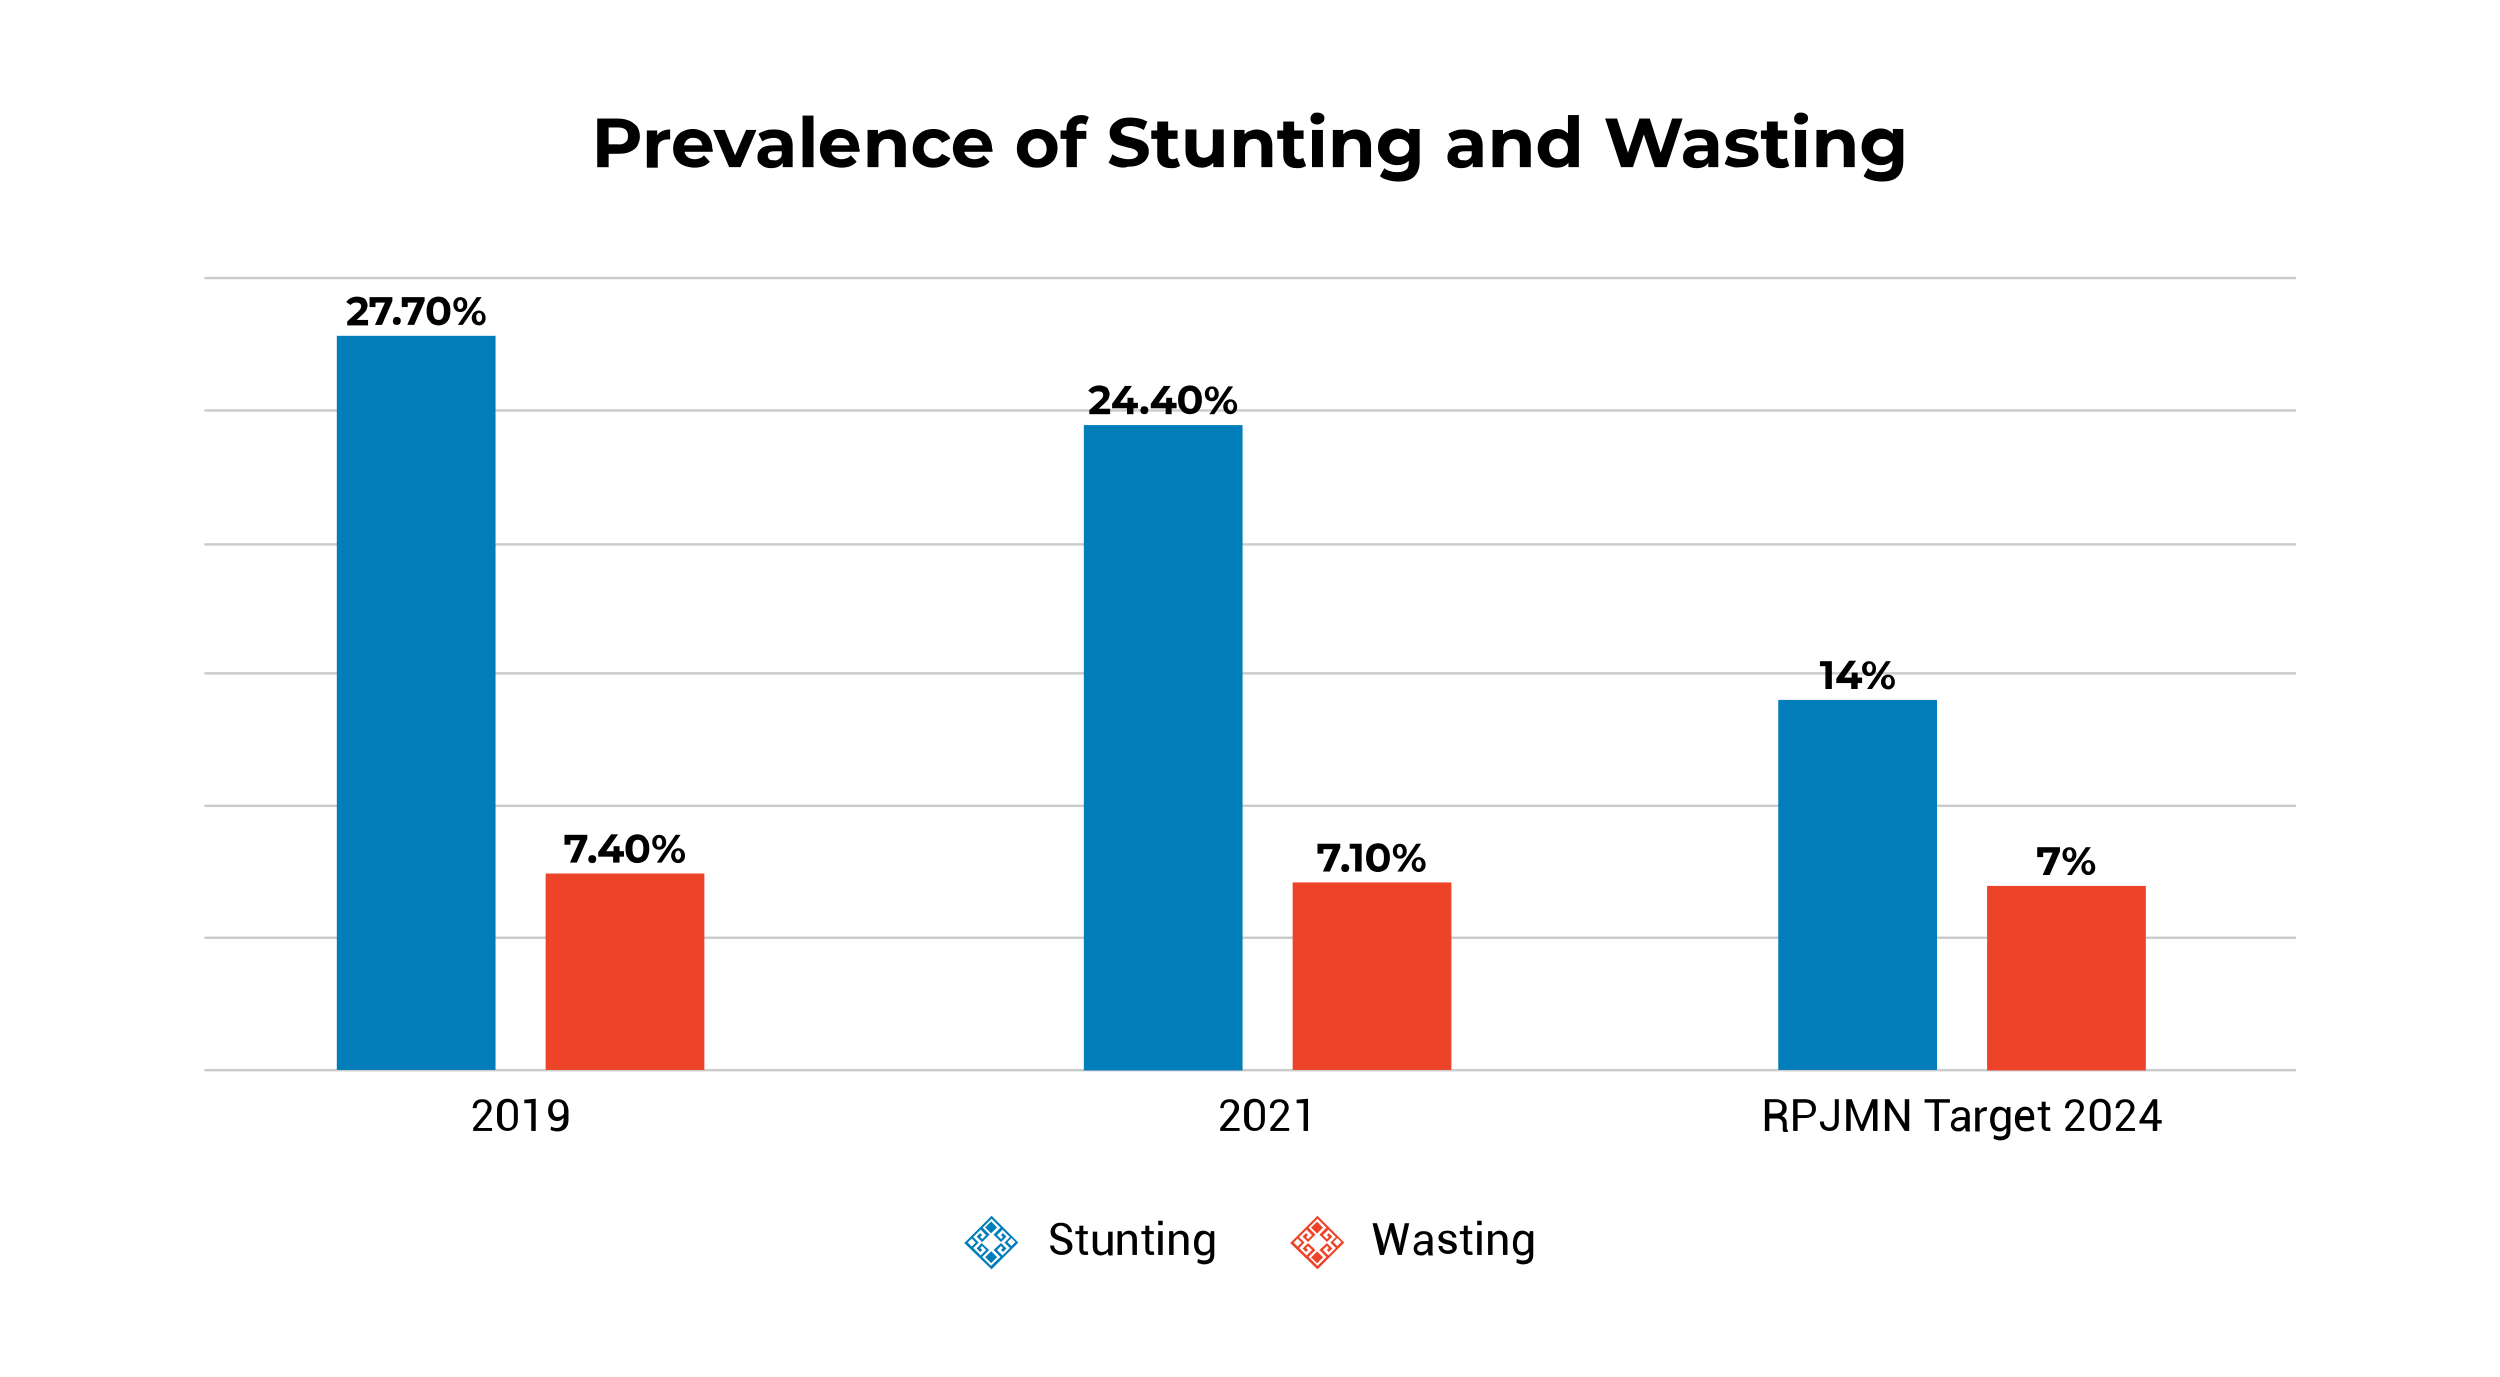 <?xml version="1.0" encoding="utf-8"?>
<!-- Generator: Adobe Illustrator 24.1.0, SVG Export Plug-In . SVG Version: 6.00 Build 0)  -->
<svg version="1.1" id="Layer_1" xmlns="http://www.w3.org/2000/svg" xmlns:xlink="http://www.w3.org/1999/xlink" x="0px" y="0px"
	 viewBox="0 0 504 277.7" style="enable-background:new 0 0 504 277.7;" xml:space="preserve">
<style type="text/css">
	.st0{fill:#FFFFFF;}
	.st1{opacity:0.2;}
	.st2{fill:#017DB9;}
	.st3{enable-background:new    ;}
	.st4{fill:#ED4328;}
</style>
<rect class="st0" width="504" height="277.7"/>
<g class="st1">
	<rect x="41.2" y="55.8" width="421.7" height="0.5"/>
</g>
<g class="st1">
	<rect x="41.2" y="82.5" width="421.7" height="0.5"/>
</g>
<g class="st1">
	<rect x="41.2" y="109.5" width="421.7" height="0.5"/>
</g>
<g class="st1">
	<rect x="41.2" y="135.5" width="421.7" height="0.5"/>
</g>
<g class="st1">
	<rect x="41.2" y="162.2" width="421.7" height="0.5"/>
</g>
<g class="st1">
	<rect x="41.2" y="188.8" width="421.7" height="0.5"/>
</g>
<g class="st1">
	<rect x="41.2" y="215.5" width="421.7" height="0.5"/>
</g>
<path class="st2" d="M199.9,255.9l1.1-1.1l0,0l4.3-4.3l-4.3-4.3l0,0l-1.1-1.1l-5.5,5.5L199.9,255.9z M195.9,249.7l0.8,0.8l-0.8,0.8
	l-0.8-0.8L195.9,249.7z M203.9,251.2l-0.8-0.8l0.8-0.8l0.8,0.8L203.9,251.2z M200.6,254.4L200.6,254.4l-0.8,0.8l-1.8-1.8l1.4-1.4
	l-1.5-1.4l-1,1.1l0.7,0.7l0.4-0.4l-0.4-0.4l0.4-0.4l0.8,0.8l-1.1,1.1l-1.5-1.5l1.1-1.1l-1.1-1.1l1.5-1.5l1.1,1.1l-0.8,0.8l-0.4-0.4
	l0.4-0.4l-0.4-0.4l-0.7,0.7l1.1,1.1l1.5-1.5l-1.4-1.4l1-1l0,0l0.8-0.8l0.8,0.8l0,0l1,1l-1.4,1.4l1.5,1.5l1.1-1.1l-0.7-0.7l-0.4,0.4
	l0.4,0.4l-0.4,0.4l-0.8-0.8l1.1-1.1l1.5,1.5l-1.1,1.1l1.1,1.1l-1.5,1.5l-1.1-1.1l0.8-0.8l0.4,0.4l-0.4,0.4l0.4,0.4l0.7-0.7l-1.1-1.1
	l-1.5,1.4l1.4,1.4L200.6,254.4z"/>
<rect x="199" y="252.6" transform="matrix(0.707 -0.707 0.707 0.707 -120.665 215.544)" class="st2" width="1.7" height="1.7"/>
<rect x="199" y="246.6" transform="matrix(0.707 -0.707 0.707 0.707 -116.436 213.791)" class="st2" width="1.7" height="1.7"/>
<g class="st3">
	<path d="M215.2,251.4c0-0.3-0.1-0.5-0.3-0.7s-0.6-0.4-1.1-0.5c-0.7-0.2-1.2-0.4-1.5-0.7c-0.4-0.3-0.5-0.7-0.5-1.2
		c0-0.5,0.2-0.9,0.6-1.3s0.9-0.5,1.5-0.5c0.7,0,1.2,0.2,1.6,0.6c0.4,0.4,0.6,0.8,0.6,1.3l0,0h-0.8c0-0.4-0.1-0.7-0.4-0.9
		c-0.3-0.2-0.6-0.4-1-0.4c-0.4,0-0.7,0.1-0.9,0.3c-0.2,0.2-0.3,0.5-0.3,0.8c0,0.3,0.1,0.5,0.4,0.7c0.2,0.2,0.6,0.3,1.1,0.5
		c0.6,0.2,1.1,0.4,1.5,0.7c0.3,0.3,0.5,0.7,0.5,1.2c0,0.5-0.2,0.9-0.6,1.2s-0.9,0.5-1.6,0.5c-0.6,0-1.2-0.2-1.6-0.5
		s-0.7-0.8-0.7-1.4l0,0h0.8c0,0.4,0.2,0.7,0.5,0.9c0.3,0.2,0.6,0.3,1,0.3c0.4,0,0.7-0.1,1-0.3S215.2,251.7,215.2,251.4z"/>
	<path d="M218.4,247.1v1.1h0.9v0.6h-0.9v2.9c0,0.2,0,0.4,0.1,0.5c0.1,0.1,0.2,0.1,0.4,0.1c0,0,0.1,0,0.2,0c0.1,0,0.1,0,0.2,0
		l0.1,0.6c-0.1,0.1-0.2,0.1-0.3,0.1c-0.1,0-0.3,0-0.4,0c-0.4,0-0.6-0.1-0.8-0.3c-0.2-0.2-0.3-0.5-0.3-1v-2.9h-0.8v-0.6h0.8v-1.1
		H218.4z"/>
	<path d="M223.3,252.3c-0.1,0.3-0.3,0.5-0.6,0.6s-0.5,0.2-0.8,0.2c-0.5,0-0.9-0.2-1.2-0.5s-0.4-0.8-0.4-1.5v-2.8h0.9v2.8
		c0,0.5,0.1,0.9,0.2,1s0.4,0.3,0.7,0.3c0.3,0,0.6-0.1,0.8-0.2c0.2-0.1,0.4-0.3,0.5-0.5v-3.4h0.9v4.8h-0.8L223.3,252.3z"/>
	<path d="M226.1,248.2l0.1,0.7c0.2-0.3,0.4-0.4,0.6-0.6c0.2-0.1,0.5-0.2,0.8-0.2c0.5,0,0.9,0.2,1.2,0.5c0.3,0.3,0.4,0.8,0.4,1.4v3
		h-0.9v-3c0-0.4-0.1-0.7-0.2-0.9c-0.2-0.2-0.4-0.3-0.8-0.3c-0.3,0-0.5,0.1-0.7,0.2c-0.2,0.1-0.3,0.3-0.4,0.5v3.5h-0.9v-4.8H226.1z"
		/>
	<path d="M231.7,247.1v1.1h0.9v0.6h-0.9v2.9c0,0.2,0,0.4,0.1,0.5c0.1,0.1,0.2,0.1,0.4,0.1c0,0,0.1,0,0.2,0c0.1,0,0.1,0,0.2,0
		l0.1,0.6c-0.1,0.1-0.2,0.1-0.3,0.1c-0.1,0-0.3,0-0.4,0c-0.4,0-0.6-0.1-0.8-0.3c-0.2-0.2-0.3-0.5-0.3-1v-2.9h-0.8v-0.6h0.8v-1.1
		H231.7z"/>
	<path d="M234.4,247h-0.9v-0.9h0.9V247z M234.4,253h-0.9v-4.8h0.9V253z"/>
	<path d="M236.5,248.2l0.1,0.7c0.2-0.3,0.4-0.4,0.6-0.6c0.2-0.1,0.5-0.2,0.8-0.2c0.5,0,0.9,0.2,1.2,0.5c0.3,0.3,0.4,0.8,0.4,1.4v3
		h-0.9v-3c0-0.4-0.1-0.7-0.2-0.9c-0.2-0.2-0.4-0.3-0.8-0.3c-0.3,0-0.5,0.1-0.7,0.2c-0.2,0.1-0.3,0.3-0.4,0.5v3.5h-0.9v-4.8H236.5z"
		/>
	<path d="M240.7,250.7c0-0.8,0.2-1.4,0.5-1.9c0.3-0.5,0.8-0.7,1.4-0.7c0.3,0,0.6,0.1,0.8,0.2c0.2,0.1,0.4,0.3,0.6,0.5l0.1-0.6h0.7
		v4.8c0,0.6-0.2,1.1-0.5,1.4c-0.4,0.3-0.9,0.5-1.5,0.5c-0.2,0-0.5,0-0.7-0.1c-0.3-0.1-0.5-0.1-0.7-0.3l0.1-0.7
		c0.2,0.1,0.4,0.2,0.6,0.2c0.2,0.1,0.5,0.1,0.7,0.1c0.4,0,0.7-0.1,0.9-0.3c0.2-0.2,0.3-0.5,0.3-0.9v-0.5c-0.2,0.2-0.3,0.3-0.6,0.5
		s-0.5,0.2-0.8,0.2c-0.6,0-1-0.2-1.4-0.6C240.9,252,240.7,251.5,240.7,250.7L240.7,250.7z M241.6,250.8c0,0.5,0.1,0.9,0.3,1.2
		s0.5,0.4,0.9,0.4c0.3,0,0.5-0.1,0.7-0.2c0.2-0.1,0.3-0.3,0.4-0.5v-2.2c-0.1-0.2-0.3-0.4-0.4-0.5c-0.2-0.1-0.4-0.2-0.6-0.2
		c-0.4,0-0.7,0.2-0.9,0.5C241.7,249.7,241.6,250.2,241.6,250.8L241.6,250.8z"/>
</g>
<path class="st4" d="M265.6,255.9l1.1-1.1l0,0l4.3-4.3l-4.3-4.3l0,0l-1.1-1.1l-5.5,5.5L265.6,255.9z M261.6,249.7l0.8,0.8l-0.8,0.8
	l-0.8-0.8L261.6,249.7z M269.6,251.2l-0.8-0.8l0.8-0.8l0.8,0.8L269.6,251.2z M266.4,254.4L266.4,254.4l-0.8,0.8l-1.8-1.8l1.4-1.4
	l-1.5-1.4l-1.1,1.1l0.7,0.7l0.4-0.4l-0.4-0.4l0.4-0.4l0.8,0.8l-1.1,1.1l-1.5-1.5l1.1-1.1l-1.1-1.1l1.5-1.5l1.1,1.1l-0.8,0.8
	l-0.4-0.4l0.4-0.4l-0.4-0.4l-0.7,0.7l1.1,1.1l1.5-1.5l-1.4-1.4l1-1l0,0l0.8-0.8l0.8,0.8l0,0l1,1l-1.4,1.4l1.5,1.5l1.1-1.1l-0.7-0.7
	l-0.4,0.4l0.4,0.4l-0.4,0.4l-0.8-0.8l1.1-1.1l1.5,1.5l-1.1,1.1l1.1,1.1l-1.5,1.5l-1.1-1.1l0.8-0.8l0.4,0.4l-0.4,0.4l0.4,0.4l0.7-0.7
	l-1.1-1.1L266,252l1.4,1.4L266.4,254.4z"/>
<rect x="264.7" y="252.6" transform="matrix(0.707 -0.707 0.707 0.707 -101.402 262.039)" class="st4" width="1.7" height="1.7"/>
<rect x="264.7" y="246.6" transform="matrix(0.707 -0.707 0.707 0.707 -97.173 260.286)" class="st4" width="1.7" height="1.7"/>
<g class="st3">
	<path d="M278.9,250.8l0.1,0.8l0,0l0.1-0.8l1.1-4.2h0.8l1.1,4.2l0.1,0.9h0l0.1-0.9l0.9-4.2h0.9l-1.5,6.4h-0.8l-1.3-4.4l-0.1-0.6h0
		l-0.1,0.6l-1.3,4.4h-0.8l-1.5-6.4h0.9L278.9,250.8z"/>
</g>
<g class="st3">
	<path d="M288,253c0-0.1-0.1-0.3-0.1-0.4c0-0.1,0-0.2,0-0.3c-0.2,0.2-0.4,0.4-0.6,0.6c-0.3,0.2-0.5,0.2-0.8,0.2
		c-0.5,0-0.9-0.1-1.1-0.4c-0.3-0.3-0.4-0.6-0.4-1c0-0.5,0.2-0.8,0.6-1.1c0.4-0.3,0.9-0.4,1.5-0.4h0.9v-0.5c0-0.3-0.1-0.5-0.3-0.7
		c-0.2-0.2-0.4-0.2-0.7-0.2c-0.3,0-0.5,0.1-0.7,0.2s-0.3,0.3-0.3,0.5l-0.8,0l0,0c0-0.3,0.1-0.7,0.5-0.9c0.3-0.3,0.8-0.4,1.3-0.4
		c0.5,0,1,0.1,1.3,0.4c0.3,0.3,0.5,0.7,0.5,1.2v2.3c0,0.2,0,0.3,0,0.5s0,0.3,0.1,0.5H288z M286.5,252.4c0.3,0,0.6-0.1,0.8-0.2
		c0.3-0.2,0.4-0.3,0.5-0.6v-0.8h-1c-0.3,0-0.6,0.1-0.8,0.3c-0.2,0.2-0.3,0.4-0.3,0.6c0,0.2,0.1,0.4,0.2,0.5S286.3,252.4,286.5,252.4
		z"/>
	<path d="M292.8,251.7c0-0.2-0.1-0.3-0.2-0.5c-0.1-0.1-0.4-0.2-0.8-0.3c-0.6-0.1-1-0.3-1.3-0.5c-0.3-0.2-0.5-0.5-0.5-0.9
		c0-0.4,0.2-0.7,0.5-1c0.3-0.3,0.8-0.4,1.3-0.4c0.5,0,1,0.1,1.3,0.4s0.5,0.6,0.5,1l0,0h-0.8c0-0.2-0.1-0.4-0.3-0.6
		c-0.2-0.2-0.4-0.3-0.7-0.3c-0.3,0-0.5,0.1-0.7,0.2c-0.2,0.1-0.2,0.3-0.2,0.5c0,0.2,0.1,0.3,0.2,0.4c0.1,0.1,0.4,0.2,0.8,0.3
		c0.6,0.1,1,0.3,1.3,0.5s0.5,0.5,0.5,0.9c0,0.4-0.2,0.8-0.5,1c-0.3,0.3-0.8,0.4-1.3,0.4c-0.6,0-1.1-0.2-1.4-0.5s-0.5-0.7-0.5-1.1
		l0,0h0.8c0,0.3,0.1,0.5,0.3,0.7c0.2,0.1,0.5,0.2,0.8,0.2c0.3,0,0.5-0.1,0.7-0.2C292.7,252.1,292.8,251.9,292.8,251.7z"/>
	<path d="M295.9,247.1v1.1h0.9v0.6h-0.9v2.9c0,0.2,0,0.4,0.1,0.5c0.1,0.1,0.2,0.1,0.4,0.1c0,0,0.1,0,0.2,0c0.1,0,0.1,0,0.2,0
		l0.1,0.6c-0.1,0.1-0.2,0.1-0.3,0.1c-0.1,0-0.2,0-0.4,0c-0.4,0-0.6-0.1-0.8-0.3c-0.2-0.2-0.3-0.5-0.3-1v-2.9h-0.8v-0.6h0.8v-1.1
		H295.9z"/>
	<path d="M298.7,247h-0.9v-0.9h0.9V247z M298.7,253h-0.9v-4.8h0.9V253z"/>
	<path d="M300.8,248.2l0.1,0.7c0.2-0.3,0.4-0.4,0.6-0.6c0.2-0.1,0.5-0.2,0.8-0.2c0.5,0,0.9,0.2,1.2,0.5c0.3,0.3,0.4,0.8,0.4,1.4v3
		H303v-3c0-0.4-0.1-0.7-0.2-0.9c-0.2-0.2-0.4-0.3-0.8-0.3c-0.3,0-0.5,0.1-0.7,0.2c-0.2,0.1-0.3,0.3-0.4,0.5v3.5H300v-4.8H300.8z"/>
	<path d="M305,250.7c0-0.8,0.2-1.4,0.5-1.9c0.3-0.5,0.8-0.7,1.4-0.7c0.3,0,0.6,0.1,0.8,0.2c0.2,0.1,0.4,0.3,0.6,0.5l0.1-0.6h0.7v4.8
		c0,0.6-0.2,1.1-0.5,1.4c-0.4,0.3-0.9,0.5-1.5,0.5c-0.2,0-0.5,0-0.7-0.1c-0.3-0.1-0.5-0.1-0.7-0.3l0.1-0.7c0.2,0.1,0.4,0.2,0.6,0.2
		c0.2,0.1,0.5,0.1,0.7,0.1c0.4,0,0.7-0.1,0.9-0.3c0.2-0.2,0.3-0.5,0.3-0.9v-0.5c-0.2,0.2-0.3,0.3-0.6,0.5s-0.5,0.2-0.8,0.2
		c-0.6,0-1-0.2-1.4-0.6C305.1,252,305,251.5,305,250.7L305,250.7z M305.8,250.8c0,0.5,0.1,0.9,0.3,1.2s0.5,0.4,0.9,0.4
		c0.3,0,0.5-0.1,0.7-0.2c0.2-0.1,0.3-0.3,0.4-0.5v-2.2c-0.1-0.2-0.3-0.4-0.4-0.5c-0.2-0.1-0.4-0.2-0.6-0.2c-0.4,0-0.7,0.2-0.9,0.5
		C305.9,249.7,305.8,250.2,305.8,250.8L305.8,250.8z"/>
</g>
<g class="st3">
	<path d="M127,24.4c0.6,0.3,1.1,0.7,1.5,1.2c0.3,0.5,0.5,1.2,0.5,1.9c0,0.7-0.2,1.3-0.5,1.9c-0.3,0.5-0.8,0.9-1.5,1.2
		c-0.6,0.3-1.4,0.4-2.3,0.4h-2v2.7h-2.3v-9.8h4.2C125.6,23.9,126.3,24.1,127,24.4z M126.1,28.7c0.4-0.3,0.5-0.7,0.5-1.3
		c0-0.6-0.2-1-0.5-1.3c-0.4-0.3-0.9-0.4-1.6-0.4h-1.8v3.4h1.8C125.2,29.2,125.8,29,126.1,28.7z"/>
</g>
<g class="st3">
	<path d="M133.6,26.4c0.4-0.2,1-0.3,1.5-0.3v2c-0.2,0-0.4,0-0.5,0c-0.6,0-1.1,0.2-1.5,0.5c-0.4,0.3-0.5,0.9-0.5,1.6v3.6h-2.2v-7.5
		h2.1v1C132.8,26.8,133.1,26.6,133.6,26.4z"/>
</g>
<g class="st3">
	<path d="M143.7,30.6H138c0.1,0.5,0.3,0.8,0.7,1.1s0.9,0.4,1.4,0.4c0.4,0,0.7-0.1,1-0.2c0.3-0.1,0.6-0.3,0.8-0.6l1.2,1.3
		c-0.7,0.8-1.7,1.2-3.1,1.2c-0.8,0-1.6-0.2-2.3-0.5c-0.7-0.3-1.2-0.8-1.5-1.4c-0.4-0.6-0.5-1.3-0.5-2c0-0.7,0.2-1.4,0.5-2
		s0.8-1.1,1.4-1.4c0.6-0.3,1.3-0.5,2.1-0.5c0.7,0,1.4,0.2,2,0.5c0.6,0.3,1.1,0.8,1.4,1.4s0.5,1.3,0.5,2.1
		C143.7,30,143.7,30.2,143.7,30.6z M138.5,28.2c-0.3,0.3-0.5,0.7-0.6,1.1h3.7c-0.1-0.5-0.3-0.9-0.6-1.1c-0.3-0.3-0.7-0.4-1.2-0.4
		C139.3,27.7,138.9,27.9,138.5,28.2z"/>
</g>
<g class="st3">
	<path d="M152.5,26.2l-3.2,7.5h-2.3l-3.2-7.5h2.3l2.1,5.1l2.2-5.1H152.5z"/>
</g>
<g class="st3">
	<path d="M158.9,26.9c0.6,0.6,0.9,1.4,0.9,2.5v4.3h-2v-0.9c-0.4,0.7-1.2,1.1-2.3,1.1c-0.6,0-1.1-0.1-1.5-0.3c-0.4-0.2-0.7-0.5-1-0.8
		c-0.2-0.3-0.3-0.7-0.3-1.2c0-0.7,0.3-1.3,0.8-1.7s1.3-0.6,2.4-0.6h1.7c0-0.5-0.1-0.8-0.4-1.1c-0.3-0.3-0.7-0.4-1.3-0.4
		c-0.4,0-0.8,0.1-1.2,0.2s-0.7,0.3-1,0.5l-0.8-1.5c0.4-0.3,0.9-0.5,1.5-0.7c0.6-0.2,1.2-0.2,1.8-0.2
		C157.3,26.1,158.2,26.4,158.9,26.9z M157,32.1c0.3-0.2,0.5-0.4,0.6-0.8v-0.8h-1.5c-0.9,0-1.3,0.3-1.3,0.9c0,0.3,0.1,0.5,0.3,0.7
		c0.2,0.2,0.5,0.2,0.9,0.2C156.4,32.4,156.7,32.3,157,32.1z"/>
	<path d="M161.8,23.3h2.2v10.4h-2.2V23.3z"/>
	<path d="M173.3,30.6h-5.7c0.1,0.5,0.3,0.8,0.7,1.1s0.9,0.4,1.4,0.4c0.4,0,0.7-0.1,1-0.2c0.3-0.1,0.6-0.3,0.8-0.6l1.2,1.3
		c-0.7,0.8-1.7,1.2-3.1,1.2c-0.8,0-1.6-0.2-2.3-0.5c-0.7-0.3-1.2-0.8-1.5-1.4c-0.4-0.6-0.5-1.3-0.5-2c0-0.7,0.2-1.4,0.5-2
		s0.8-1.1,1.4-1.4c0.6-0.3,1.3-0.5,2.1-0.5c0.7,0,1.4,0.2,2,0.5c0.6,0.3,1.1,0.8,1.4,1.4s0.5,1.3,0.5,2.1
		C173.4,30,173.3,30.2,173.3,30.6z M168.2,28.2c-0.3,0.3-0.5,0.7-0.6,1.1h3.7c-0.1-0.5-0.3-0.9-0.6-1.1c-0.3-0.3-0.7-0.4-1.2-0.4
		C169,27.7,168.5,27.9,168.2,28.2z"/>
</g>
<g class="st3">
	<path d="M181.7,26.9c0.6,0.6,0.9,1.4,0.9,2.5v4.3h-2.2v-4c0-0.6-0.1-1-0.4-1.3c-0.3-0.3-0.6-0.4-1.1-0.4c-0.6,0-1,0.2-1.3,0.5
		c-0.3,0.3-0.5,0.8-0.5,1.5v3.7h-2.2v-7.5h2.1v0.9c0.3-0.3,0.6-0.6,1.1-0.7s0.9-0.3,1.4-0.3C180.3,26.1,181.1,26.4,181.7,26.9z"/>
</g>
<g class="st3">
	<path d="M186,33.3c-0.6-0.3-1.1-0.8-1.5-1.4s-0.5-1.3-0.5-2c0-0.7,0.2-1.4,0.5-2c0.4-0.6,0.9-1,1.5-1.4c0.6-0.3,1.4-0.5,2.2-0.5
		c0.8,0,1.5,0.2,2.1,0.5c0.6,0.3,1,0.8,1.3,1.4l-1.7,0.9c-0.4-0.7-1-1-1.7-1c-0.6,0-1,0.2-1.4,0.6c-0.4,0.4-0.6,0.9-0.6,1.5
		c0,0.6,0.2,1.2,0.6,1.5c0.4,0.4,0.8,0.6,1.4,0.6c0.7,0,1.3-0.3,1.7-1l1.7,0.9c-0.3,0.6-0.7,1.1-1.3,1.4s-1.3,0.5-2.1,0.5
		C187.4,33.8,186.7,33.7,186,33.3z"/>
</g>
<g class="st3">
	<path d="M200.1,30.6h-5.7c0.1,0.5,0.3,0.8,0.7,1.1s0.9,0.4,1.4,0.4c0.4,0,0.7-0.1,1-0.2c0.3-0.1,0.6-0.3,0.8-0.6l1.2,1.3
		c-0.7,0.8-1.7,1.2-3.1,1.2c-0.8,0-1.6-0.2-2.3-0.5c-0.7-0.3-1.2-0.8-1.5-1.4s-0.5-1.3-0.5-2c0-0.7,0.2-1.4,0.5-2
		c0.4-0.6,0.8-1.1,1.4-1.4c0.6-0.3,1.3-0.5,2.1-0.5c0.7,0,1.4,0.2,2,0.5s1.1,0.8,1.4,1.4s0.5,1.3,0.5,2.1
		C200.1,30,200.1,30.2,200.1,30.6z M195,28.2c-0.3,0.3-0.5,0.7-0.6,1.1h3.7c-0.1-0.5-0.3-0.9-0.6-1.1c-0.3-0.3-0.7-0.4-1.2-0.4
		C195.7,27.7,195.3,27.9,195,28.2z"/>
	<path d="M207,33.3c-0.6-0.3-1.1-0.8-1.5-1.4s-0.5-1.3-0.5-2c0-0.7,0.2-1.4,0.5-2c0.4-0.6,0.8-1,1.5-1.4c0.6-0.3,1.3-0.5,2.1-0.5
		s1.5,0.2,2.1,0.5c0.6,0.3,1.1,0.8,1.5,1.4c0.4,0.6,0.5,1.3,0.5,2c0,0.7-0.2,1.4-0.5,2s-0.8,1-1.5,1.4s-1.3,0.5-2.1,0.5
		S207.6,33.7,207,33.3z M210.5,31.5c0.4-0.4,0.5-0.9,0.5-1.5s-0.2-1.1-0.5-1.5s-0.8-0.6-1.4-0.6s-1,0.2-1.4,0.6
		c-0.4,0.4-0.5,0.9-0.5,1.5s0.2,1.1,0.5,1.5c0.4,0.4,0.8,0.6,1.4,0.6S210.1,31.9,210.5,31.5z"/>
	<path d="M217.1,26.4h1.9V28h-1.9v5.7H215V28h-1.2v-1.7h1.2V26c0-0.9,0.3-1.5,0.8-2c0.5-0.5,1.2-0.8,2.1-0.8c0.3,0,0.6,0,0.9,0.1
		c0.3,0.1,0.5,0.2,0.7,0.3l-0.6,1.6c-0.3-0.2-0.5-0.3-0.9-0.3c-0.7,0-1,0.4-1,1.1V26.4z"/>
	<path d="M225.2,33.6c-0.7-0.2-1.3-0.5-1.7-0.8l0.8-1.7c0.4,0.3,0.9,0.6,1.5,0.7c0.6,0.2,1.2,0.3,1.7,0.3c0.6,0,1.1-0.1,1.4-0.3
		c0.3-0.2,0.5-0.4,0.5-0.8c0-0.2-0.1-0.4-0.3-0.6c-0.2-0.2-0.4-0.3-0.7-0.4c-0.3-0.1-0.7-0.2-1.2-0.3c-0.7-0.2-1.4-0.4-1.8-0.5
		c-0.5-0.2-0.9-0.5-1.2-0.9c-0.3-0.4-0.5-0.9-0.5-1.6c0-0.6,0.2-1.1,0.5-1.5s0.8-0.8,1.4-1.1c0.6-0.3,1.4-0.4,2.3-0.4
		c0.6,0,1.2,0.1,1.8,0.2s1.1,0.4,1.6,0.6l-0.7,1.7c-0.9-0.5-1.8-0.8-2.7-0.8c-0.6,0-1.1,0.1-1.4,0.3c-0.3,0.2-0.5,0.5-0.5,0.8
		s0.2,0.6,0.5,0.7c0.3,0.2,0.9,0.3,1.6,0.5c0.7,0.2,1.4,0.4,1.8,0.5c0.5,0.2,0.9,0.5,1.2,0.8s0.5,0.9,0.5,1.6c0,0.6-0.2,1.1-0.5,1.5
		c-0.3,0.5-0.8,0.8-1.4,1.1c-0.6,0.3-1.4,0.4-2.3,0.4C226.7,33.9,225.9,33.8,225.2,33.6z"/>
	<path d="M237.9,33.4c-0.2,0.2-0.5,0.3-0.8,0.4c-0.3,0.1-0.6,0.1-1,0.1c-0.9,0-1.6-0.2-2.1-0.7c-0.5-0.5-0.7-1.1-0.7-2V28h-1.2v-1.7
		h1.2v-1.8h2.2v1.8h1.9V28h-1.9v3.1c0,0.3,0.1,0.6,0.2,0.7c0.2,0.2,0.4,0.3,0.7,0.3c0.3,0,0.6-0.1,0.9-0.3L237.9,33.4z"/>
	<path d="M246.7,26.2v7.5h-2.1v-0.9c-0.3,0.3-0.6,0.6-1,0.7c-0.4,0.2-0.8,0.3-1.3,0.3c-1,0-1.8-0.3-2.4-0.9
		c-0.6-0.6-0.9-1.4-0.9-2.5v-4.3h2.2v3.9c0,1.2,0.5,1.8,1.5,1.8c0.5,0,0.9-0.2,1.3-0.5s0.5-0.8,0.5-1.5v-3.7H246.7z"/>
	<path d="M255.6,26.9c0.6,0.6,0.9,1.4,0.9,2.5v4.3h-2.2v-4c0-0.6-0.1-1-0.4-1.3c-0.3-0.3-0.6-0.4-1.1-0.4c-0.6,0-1,0.2-1.3,0.5
		s-0.5,0.8-0.5,1.5v3.7h-2.2v-7.5h2.1v0.9c0.3-0.3,0.6-0.6,1.1-0.7c0.4-0.2,0.9-0.3,1.4-0.3C254.2,26.1,255,26.4,255.6,26.9z"/>
	<path d="M263.3,33.4c-0.2,0.2-0.5,0.3-0.8,0.4c-0.3,0.1-0.6,0.1-1,0.1c-0.9,0-1.6-0.2-2.1-0.7c-0.5-0.5-0.7-1.1-0.7-2V28h-1.2v-1.7
		h1.2v-1.8h2.2v1.8h1.9V28h-1.9v3.1c0,0.3,0.1,0.6,0.2,0.7c0.2,0.2,0.4,0.3,0.7,0.3c0.3,0,0.6-0.1,0.9-0.3L263.3,33.4z"/>
	<path d="M264.6,24.8c-0.3-0.2-0.4-0.5-0.4-0.9c0-0.3,0.1-0.6,0.4-0.9s0.6-0.3,1-0.3s0.7,0.1,1,0.3c0.3,0.2,0.4,0.5,0.4,0.8
		c0,0.4-0.1,0.7-0.4,0.9c-0.3,0.2-0.6,0.4-1,0.4S264.9,25,264.6,24.8z M264.5,26.2h2.2v7.5h-2.2V26.2z"/>
</g>
<g class="st3">
	<path d="M275.5,26.9c0.6,0.6,0.9,1.4,0.9,2.5v4.3h-2.2v-4c0-0.6-0.1-1-0.4-1.3c-0.3-0.3-0.6-0.4-1.1-0.4c-0.6,0-1,0.2-1.3,0.5
		s-0.5,0.8-0.5,1.5v3.7h-2.2v-7.5h2.1v0.9c0.3-0.3,0.6-0.6,1.1-0.7c0.4-0.2,0.9-0.3,1.4-0.3C274.2,26.1,275,26.4,275.5,26.9z"/>
</g>
<g class="st3">
	<path d="M286.2,26.2v6.3c0,1.4-0.4,2.4-1.1,3.1s-1.8,1-3.2,1c-0.7,0-1.4-0.1-2.1-0.3c-0.7-0.2-1.2-0.4-1.6-0.8l0.9-1.6
		c0.3,0.3,0.7,0.5,1.2,0.6c0.5,0.2,1,0.2,1.5,0.2c0.8,0,1.3-0.2,1.7-0.5c0.4-0.3,0.5-0.9,0.5-1.5v-0.3c-0.6,0.6-1.4,0.9-2.4,0.9
		c-0.7,0-1.3-0.2-1.9-0.5c-0.6-0.3-1-0.7-1.4-1.3s-0.5-1.2-0.5-1.9s0.2-1.4,0.5-1.9s0.8-1,1.4-1.3c0.6-0.3,1.2-0.5,1.9-0.5
		c1.1,0,1.9,0.4,2.5,1.1v-1H286.2z M283.5,31.1c0.4-0.3,0.6-0.8,0.6-1.3s-0.2-1-0.6-1.3c-0.4-0.3-0.8-0.5-1.4-0.5
		c-0.6,0-1.1,0.2-1.4,0.5s-0.6,0.8-0.6,1.3s0.2,1,0.6,1.3s0.8,0.5,1.4,0.5C282.7,31.6,283.2,31.4,283.5,31.1z"/>
	<path d="M298,26.9c0.6,0.6,0.9,1.4,0.9,2.5v4.3h-2v-0.9c-0.4,0.7-1.2,1.1-2.3,1.1c-0.6,0-1.1-0.1-1.5-0.3c-0.4-0.2-0.7-0.5-1-0.8
		c-0.2-0.3-0.3-0.7-0.3-1.2c0-0.7,0.3-1.3,0.8-1.7s1.3-0.6,2.4-0.6h1.7c0-0.5-0.1-0.8-0.4-1.1c-0.3-0.3-0.7-0.4-1.3-0.4
		c-0.4,0-0.8,0.1-1.2,0.2c-0.4,0.1-0.7,0.3-1,0.5L292,27c0.4-0.3,0.9-0.5,1.5-0.7c0.6-0.2,1.2-0.2,1.8-0.2
		C296.4,26.1,297.3,26.4,298,26.9z M296.1,32.1c0.3-0.2,0.5-0.4,0.6-0.8v-0.8h-1.5c-0.9,0-1.3,0.3-1.3,0.9c0,0.3,0.1,0.5,0.3,0.7
		c0.2,0.2,0.5,0.2,0.9,0.2C295.5,32.4,295.8,32.3,296.1,32.1z"/>
</g>
<g class="st3">
	<path d="M307.7,26.9c0.6,0.6,0.9,1.4,0.9,2.5v4.3h-2.2v-4c0-0.6-0.1-1-0.4-1.3c-0.3-0.3-0.6-0.4-1.1-0.4c-0.6,0-1,0.2-1.3,0.5
		s-0.5,0.8-0.5,1.5v3.7h-2.2v-7.5h2.1v0.9c0.3-0.3,0.6-0.6,1.1-0.7c0.4-0.2,0.9-0.3,1.4-0.3C306.4,26.1,307.1,26.4,307.7,26.9z"/>
</g>
<g class="st3">
	<path d="M318.3,23.3v10.4h-2.1v-0.9c-0.5,0.7-1.3,1-2.4,1c-0.7,0-1.4-0.2-1.9-0.5c-0.6-0.3-1-0.8-1.4-1.4c-0.3-0.6-0.5-1.3-0.5-2
		c0-0.8,0.2-1.5,0.5-2c0.3-0.6,0.8-1,1.4-1.4c0.6-0.3,1.2-0.5,1.9-0.5c1,0,1.7,0.3,2.3,0.9v-3.7H318.3z M315.6,31.5
		c0.4-0.4,0.5-0.9,0.5-1.5s-0.2-1.1-0.5-1.5c-0.4-0.4-0.8-0.6-1.4-0.6c-0.6,0-1,0.2-1.4,0.6c-0.4,0.4-0.5,0.9-0.5,1.5
		s0.2,1.1,0.5,1.5c0.4,0.4,0.8,0.6,1.4,0.6C314.8,32.1,315.2,31.9,315.6,31.5z"/>
</g>
<g class="st3">
	<path d="M339.2,23.9l-3.2,9.8h-2.4l-2.2-6.6l-2.2,6.6h-2.4l-3.2-9.8h2.4l2.2,6.9l2.3-6.9h2.1l2.2,6.9l2.3-6.9H339.2z"/>
</g>
<g class="st3">
	<path d="M345.5,26.9c0.6,0.6,0.9,1.4,0.9,2.5v4.3h-2v-0.9c-0.4,0.7-1.2,1.1-2.3,1.1c-0.6,0-1.1-0.1-1.5-0.3c-0.4-0.2-0.7-0.5-1-0.8
		c-0.2-0.3-0.3-0.7-0.3-1.2c0-0.7,0.3-1.3,0.8-1.7s1.3-0.6,2.4-0.6h1.7c0-0.5-0.1-0.8-0.4-1.1c-0.3-0.3-0.7-0.4-1.3-0.4
		c-0.4,0-0.8,0.1-1.2,0.2c-0.4,0.1-0.7,0.3-1,0.5l-0.8-1.5c0.4-0.3,0.9-0.5,1.5-0.7c0.6-0.2,1.2-0.2,1.8-0.2
		C344,26.1,344.9,26.4,345.5,26.9z M343.7,32.1c0.3-0.2,0.5-0.4,0.6-0.8v-0.8h-1.5c-0.9,0-1.3,0.3-1.3,0.9c0,0.3,0.1,0.5,0.3,0.7
		c0.2,0.2,0.5,0.2,0.9,0.2C343,32.4,343.4,32.3,343.7,32.1z"/>
	<path d="M349.1,33.6c-0.6-0.2-1.1-0.3-1.4-0.6l0.7-1.6c0.3,0.2,0.7,0.4,1.2,0.5c0.5,0.1,0.9,0.2,1.4,0.2c0.9,0,1.4-0.2,1.4-0.7
		c0-0.2-0.1-0.4-0.4-0.5c-0.3-0.1-0.6-0.2-1.2-0.2c-0.6-0.1-1.1-0.2-1.5-0.3s-0.7-0.3-1-0.6c-0.3-0.3-0.4-0.7-0.4-1.3
		c0-0.5,0.1-0.9,0.4-1.3c0.3-0.4,0.7-0.7,1.2-0.9c0.5-0.2,1.1-0.3,1.9-0.3c0.5,0,1.1,0.1,1.6,0.2c0.5,0.1,1,0.3,1.3,0.5l-0.7,1.6
		c-0.7-0.4-1.4-0.6-2.2-0.6c-0.5,0-0.8,0.1-1.1,0.2s-0.3,0.3-0.3,0.5c0,0.2,0.1,0.4,0.4,0.5c0.3,0.1,0.7,0.2,1.2,0.3
		c0.6,0.1,1.1,0.2,1.5,0.3c0.4,0.1,0.7,0.3,1,0.6c0.3,0.3,0.4,0.7,0.4,1.3c0,0.5-0.1,0.9-0.4,1.2s-0.7,0.6-1.2,0.8
		c-0.5,0.2-1.2,0.3-1.9,0.3C350.3,33.8,349.7,33.8,349.1,33.6z"/>
	<path d="M360.7,33.4c-0.2,0.2-0.5,0.3-0.8,0.4s-0.6,0.1-1,0.1c-0.9,0-1.6-0.2-2.1-0.7c-0.5-0.5-0.7-1.1-0.7-2V28H355v-1.7h1.2v-1.8
		h2.2v1.8h1.9V28h-1.9v3.1c0,0.3,0.1,0.6,0.2,0.7s0.4,0.3,0.7,0.3c0.3,0,0.6-0.1,0.9-0.3L360.7,33.4z"/>
	<path d="M362.1,24.8c-0.3-0.2-0.4-0.5-0.4-0.9c0-0.3,0.1-0.6,0.4-0.9s0.6-0.3,1-0.3c0.4,0,0.7,0.1,1,0.3c0.3,0.2,0.4,0.5,0.4,0.8
		c0,0.4-0.1,0.7-0.4,0.9c-0.3,0.2-0.6,0.4-1,0.4C362.6,25.1,362.3,25,362.1,24.8z M361.9,26.2h2.2v7.5h-2.2V26.2z"/>
</g>
<g class="st3">
	<path d="M373,26.9c0.6,0.6,0.9,1.4,0.9,2.5v4.3h-2.2v-4c0-0.6-0.1-1-0.4-1.3c-0.3-0.3-0.6-0.4-1.1-0.4c-0.6,0-1,0.2-1.3,0.5
		s-0.5,0.8-0.5,1.5v3.7h-2.2v-7.5h2.1v0.9c0.3-0.3,0.6-0.6,1.1-0.7c0.4-0.2,0.9-0.3,1.4-0.3C371.7,26.1,372.4,26.4,373,26.9z"/>
</g>
<g class="st3">
	<path d="M383.7,26.2v6.3c0,1.4-0.4,2.4-1.1,3.1c-0.7,0.7-1.8,1-3.2,1c-0.7,0-1.4-0.1-2.1-0.3c-0.7-0.2-1.2-0.4-1.6-0.8l0.9-1.6
		c0.3,0.3,0.7,0.5,1.2,0.6c0.5,0.2,1,0.2,1.5,0.2c0.8,0,1.3-0.2,1.7-0.5c0.4-0.3,0.5-0.9,0.5-1.5v-0.3c-0.6,0.6-1.4,0.9-2.4,0.9
		c-0.7,0-1.3-0.2-1.9-0.5c-0.6-0.3-1-0.7-1.4-1.3s-0.5-1.2-0.5-1.9s0.2-1.4,0.5-1.9s0.8-1,1.4-1.3c0.6-0.3,1.2-0.5,1.9-0.5
		c1.1,0,1.9,0.4,2.5,1.1v-1H383.7z M381,31.1c0.4-0.3,0.6-0.8,0.6-1.3s-0.2-1-0.6-1.3c-0.4-0.3-0.8-0.5-1.4-0.5
		c-0.6,0-1.1,0.2-1.4,0.5s-0.6,0.8-0.6,1.3s0.2,1,0.6,1.3s0.8,0.5,1.4,0.5C380.1,31.6,380.6,31.4,381,31.1z"/>
</g>
<rect x="67.9" y="67.7" class="st2" width="32" height="148"/>
<rect x="110" y="176.1" class="st4" width="32" height="39.6"/>
<rect x="218.5" y="85.7" class="st2" width="32" height="130.1"/>
<rect x="260.6" y="177.9" class="st4" width="32" height="37.8"/>
<rect x="358.5" y="141.1" class="st2" width="32" height="74.6"/>
<rect x="400.6" y="178.6" class="st4" width="32" height="37.2"/>
<g class="st3">
	<path d="M250,228h-4v-0.6l2-2.4c0.4-0.4,0.6-0.8,0.7-1c0.1-0.3,0.2-0.5,0.2-0.8c0-0.3-0.1-0.5-0.3-0.7c-0.2-0.2-0.4-0.3-0.7-0.3
		c-0.4,0-0.7,0.1-0.9,0.3c-0.2,0.2-0.3,0.5-0.3,0.9H246l0,0c0-0.5,0.2-1,0.5-1.3c0.4-0.4,0.9-0.5,1.5-0.5c0.6,0,1,0.2,1.3,0.5
		s0.5,0.7,0.5,1.2c0,0.3-0.1,0.7-0.3,1c-0.2,0.3-0.5,0.7-0.9,1.2l-1.6,1.9l0,0h2.9V228z"/>
	<path d="M255,225.7c0,0.7-0.2,1.3-0.6,1.7c-0.4,0.4-0.9,0.6-1.5,0.6c-0.6,0-1.1-0.2-1.5-0.6c-0.4-0.4-0.6-1-0.6-1.7v-1.9
		c0-0.7,0.2-1.3,0.6-1.7s0.9-0.6,1.5-0.6c0.6,0,1.1,0.2,1.5,0.6c0.4,0.4,0.6,1,0.6,1.7V225.7z M254.2,223.7c0-0.5-0.1-0.8-0.3-1.1
		c-0.2-0.3-0.5-0.4-0.9-0.4c-0.4,0-0.7,0.1-0.9,0.4c-0.2,0.3-0.3,0.6-0.3,1.1v2.2c0,0.5,0.1,0.8,0.3,1.1c0.2,0.3,0.5,0.4,0.9,0.4
		c0.4,0,0.7-0.1,0.9-0.4c0.2-0.3,0.3-0.6,0.3-1.1V223.7z"/>
	<path d="M260.1,228h-4v-0.6l2-2.4c0.4-0.4,0.6-0.8,0.7-1c0.1-0.3,0.2-0.5,0.2-0.8c0-0.3-0.1-0.5-0.3-0.7c-0.2-0.2-0.4-0.3-0.7-0.3
		c-0.4,0-0.7,0.1-0.9,0.3c-0.2,0.2-0.3,0.5-0.3,0.9h-0.8l0,0c0-0.5,0.2-1,0.5-1.3c0.4-0.4,0.9-0.5,1.5-0.5c0.6,0,1,0.2,1.3,0.5
		s0.5,0.7,0.5,1.2c0,0.3-0.1,0.7-0.3,1c-0.2,0.3-0.5,0.7-0.9,1.2l-1.6,1.9l0,0h2.9V228z"/>
	<path d="M263.7,228h-0.9v-5.6l-1.4,0v-0.7l2.3-0.2V228z"/>
</g>
<g class="st3">
	<path d="M99.4,228h-4v-0.6l2-2.4c0.4-0.4,0.6-0.8,0.7-1c0.1-0.3,0.2-0.5,0.2-0.8c0-0.3-0.1-0.5-0.3-0.7c-0.2-0.2-0.4-0.3-0.7-0.3
		c-0.4,0-0.7,0.1-0.9,0.3c-0.2,0.2-0.3,0.5-0.3,0.9h-0.8l0,0c0-0.5,0.2-1,0.5-1.3c0.4-0.4,0.9-0.5,1.5-0.5c0.6,0,1,0.2,1.3,0.5
		s0.5,0.7,0.5,1.2c0,0.3-0.1,0.7-0.3,1c-0.2,0.3-0.5,0.7-0.9,1.2l-1.6,1.9l0,0h2.9V228z"/>
	<path d="M104.4,225.7c0,0.7-0.2,1.3-0.6,1.7s-0.9,0.6-1.5,0.6c-0.6,0-1.1-0.2-1.5-0.6c-0.4-0.4-0.6-1-0.6-1.7v-1.9
		c0-0.7,0.2-1.3,0.6-1.7s0.9-0.6,1.5-0.6c0.6,0,1.1,0.2,1.5,0.6c0.4,0.4,0.6,1,0.6,1.7V225.7z M103.6,223.7c0-0.5-0.1-0.8-0.3-1.1
		c-0.2-0.3-0.5-0.4-0.9-0.4c-0.4,0-0.7,0.1-0.9,0.4c-0.2,0.3-0.3,0.6-0.3,1.1v2.2c0,0.5,0.1,0.8,0.3,1.1c0.2,0.3,0.5,0.4,0.9,0.4
		c0.4,0,0.7-0.1,0.9-0.4c0.2-0.3,0.3-0.6,0.3-1.1V223.7z"/>
	<path d="M108,228h-0.9v-5.6l-1.4,0v-0.7l2.3-0.2V228z"/>
	<path d="M112.2,227.4c0.4,0,0.8-0.1,1-0.4c0.3-0.3,0.4-0.7,0.4-1.2v-0.5c-0.1,0.2-0.3,0.4-0.5,0.5c-0.2,0.1-0.4,0.2-0.7,0.2
		c-0.6,0-1.1-0.2-1.4-0.6c-0.4-0.4-0.5-0.9-0.5-1.6c0-0.6,0.2-1.2,0.6-1.6c0.4-0.4,0.8-0.6,1.4-0.6c0.6,0,1.2,0.2,1.5,0.6
		s0.6,1,0.6,1.7v1.9c0,0.7-0.2,1.3-0.6,1.7c-0.4,0.4-1,0.6-1.6,0.6c-0.2,0-0.5,0-0.7-0.1c-0.2,0-0.5-0.1-0.7-0.2l0.1-0.7
		c0.2,0.1,0.4,0.2,0.6,0.2C111.7,227.4,111.9,227.4,112.2,227.4z M112.4,225.2c0.3,0,0.6-0.1,0.8-0.2c0.2-0.1,0.4-0.3,0.5-0.5v-0.8
		c0-0.5-0.1-0.8-0.3-1.1c-0.2-0.3-0.5-0.4-0.9-0.4c-0.3,0-0.6,0.1-0.8,0.4c-0.2,0.3-0.3,0.6-0.3,1.1c0,0.4,0.1,0.8,0.3,1.1
		C111.7,225,112,225.2,112.4,225.2z"/>
</g>
<g class="st3">
	<path d="M356.7,225.2v2.8h-0.9v-6.4h2.2c0.7,0,1.2,0.2,1.6,0.5s0.6,0.8,0.6,1.4c0,0.3-0.1,0.6-0.3,0.9c-0.2,0.2-0.4,0.4-0.7,0.6
		c0.4,0.1,0.6,0.3,0.8,0.6c0.2,0.3,0.2,0.6,0.2,1v0.6c0,0.2,0,0.4,0.1,0.5s0.1,0.3,0.2,0.4v0.1h-0.9c-0.1-0.1-0.2-0.2-0.2-0.4
		c0-0.2,0-0.4,0-0.6v-0.6c0-0.3-0.1-0.6-0.3-0.8c-0.2-0.2-0.5-0.3-0.8-0.3H356.7z M356.7,224.5h1.2c0.5,0,0.8-0.1,1.1-0.3
		c0.2-0.2,0.3-0.5,0.3-0.9c0-0.4-0.1-0.6-0.3-0.8c-0.2-0.2-0.5-0.3-1-0.3h-1.3V224.5z"/>
	<path d="M362.4,225.4v2.6h-0.9v-6.4h2.4c0.7,0,1.2,0.2,1.6,0.5c0.4,0.4,0.6,0.8,0.6,1.4c0,0.6-0.2,1-0.6,1.4
		c-0.4,0.3-0.9,0.5-1.6,0.5H362.4z M362.4,224.8h1.6c0.4,0,0.8-0.1,1-0.3c0.2-0.2,0.3-0.5,0.3-0.9s-0.1-0.7-0.3-0.9s-0.5-0.4-1-0.4
		h-1.6V224.8z"/>
	<path d="M369.8,221.6h0.9v4.5c0,0.6-0.2,1.1-0.5,1.4c-0.4,0.4-0.8,0.5-1.4,0.5c-0.6,0-1.1-0.2-1.4-0.5c-0.3-0.3-0.5-0.8-0.5-1.4
		l0,0h0.8c0,0.4,0.1,0.7,0.3,0.9s0.4,0.3,0.8,0.3c0.3,0,0.6-0.1,0.8-0.3c0.2-0.2,0.3-0.5,0.3-0.9V221.6z"/>
	<path d="M375.3,226.8L375.3,226.8l2.1-5.2h1.1v6.4h-0.9v-4.8l0,0l-1.9,4.8h-0.6l-2-5l0,0v5h-0.9v-6.4h1.1L375.3,226.8z"/>
	<path d="M384.8,228H384l-3.1-4.9l0,0v4.9H380v-6.4h0.9l3.1,4.9l0,0v-4.9h0.9V228z"/>
</g>
<g class="st3">
	<path d="M393,222.3h-2.1v5.7h-0.9v-5.7H388v-0.7h5.1V222.3z"/>
</g>
<g class="st3">
	<path d="M396.3,228c0-0.1-0.1-0.3-0.1-0.4c0-0.1,0-0.2,0-0.3c-0.2,0.2-0.4,0.4-0.6,0.6c-0.3,0.2-0.5,0.2-0.8,0.2
		c-0.5,0-0.9-0.1-1.1-0.4c-0.3-0.3-0.4-0.6-0.4-1c0-0.5,0.2-0.8,0.6-1.1c0.4-0.3,0.9-0.4,1.5-0.4h0.9v-0.5c0-0.3-0.1-0.5-0.3-0.7
		c-0.2-0.2-0.4-0.2-0.7-0.2c-0.3,0-0.5,0.1-0.7,0.2s-0.3,0.3-0.3,0.5l-0.8,0l0,0c0-0.3,0.1-0.7,0.5-0.9c0.3-0.3,0.8-0.4,1.3-0.4
		c0.5,0,1,0.1,1.3,0.4c0.3,0.3,0.5,0.7,0.5,1.2v2.3c0,0.2,0,0.3,0,0.5s0,0.3,0.1,0.5H396.3z M394.8,227.4c0.3,0,0.6-0.1,0.8-0.2
		c0.3-0.2,0.4-0.3,0.5-0.6v-0.8h-1c-0.3,0-0.6,0.1-0.8,0.3c-0.2,0.2-0.3,0.4-0.3,0.6c0,0.2,0.1,0.4,0.2,0.5S394.6,227.4,394.8,227.4
		z"/>
</g>
<g class="st3">
	<path d="M400.5,224l-0.4,0c-0.2,0-0.4,0.1-0.6,0.2c-0.2,0.1-0.3,0.3-0.4,0.5v3.4h-0.9v-4.8h0.8l0.1,0.7c0.1-0.2,0.3-0.4,0.5-0.6
		c0.2-0.1,0.4-0.2,0.7-0.2c0.1,0,0.1,0,0.2,0c0.1,0,0.1,0,0.1,0L400.5,224z"/>
</g>
<g class="st3">
	<path d="M401.2,225.7c0-0.8,0.2-1.4,0.5-1.9c0.3-0.5,0.8-0.7,1.4-0.7c0.3,0,0.6,0.1,0.8,0.2c0.2,0.1,0.4,0.3,0.6,0.5l0.1-0.6h0.7
		v4.8c0,0.6-0.2,1.1-0.5,1.4c-0.4,0.3-0.9,0.5-1.5,0.5c-0.2,0-0.5,0-0.7-0.1c-0.3-0.1-0.5-0.1-0.7-0.3l0.1-0.7
		c0.2,0.1,0.4,0.2,0.6,0.2c0.2,0.1,0.5,0.1,0.7,0.1c0.4,0,0.7-0.1,0.9-0.3c0.2-0.2,0.3-0.5,0.3-0.9v-0.5c-0.2,0.2-0.3,0.3-0.6,0.5
		s-0.5,0.2-0.8,0.2c-0.6,0-1-0.2-1.4-0.6C401.4,227,401.2,226.5,401.2,225.7L401.2,225.7z M402.1,225.8c0,0.5,0.1,0.9,0.3,1.2
		s0.5,0.4,0.9,0.4c0.3,0,0.5-0.1,0.7-0.2c0.2-0.1,0.3-0.3,0.4-0.5v-2.2c-0.1-0.2-0.3-0.4-0.4-0.5c-0.2-0.1-0.4-0.2-0.6-0.2
		c-0.4,0-0.7,0.2-0.9,0.5C402.2,224.7,402.1,225.2,402.1,225.8L402.1,225.8z"/>
	<path d="M408.4,228.1c-0.7,0-1.2-0.2-1.6-0.7c-0.4-0.4-0.6-1-0.6-1.7v-0.2c0-0.7,0.2-1.2,0.6-1.7c0.4-0.4,0.9-0.7,1.4-0.7
		c0.6,0,1.1,0.2,1.4,0.6c0.3,0.4,0.5,0.9,0.5,1.6v0.5h-3l0,0c0,0.5,0.1,0.9,0.3,1.2c0.2,0.3,0.5,0.4,1,0.4c0.3,0,0.5,0,0.8-0.1
		c0.2-0.1,0.4-0.2,0.6-0.3l0.3,0.6c-0.2,0.2-0.4,0.3-0.7,0.4C409.2,228,408.8,228.1,408.4,228.1z M408.3,223.8
		c-0.3,0-0.6,0.1-0.7,0.3c-0.2,0.2-0.3,0.5-0.4,0.9l0,0h2.1V225c0-0.3-0.1-0.6-0.3-0.9S408.7,223.8,408.3,223.8z"/>
	<path d="M412.4,222.1v1.1h0.9v0.6h-0.9v2.9c0,0.2,0,0.4,0.1,0.5c0.1,0.1,0.2,0.1,0.4,0.1c0,0,0.1,0,0.2,0c0.1,0,0.1,0,0.2,0
		l0.1,0.6c-0.1,0.1-0.2,0.1-0.3,0.1c-0.1,0-0.3,0-0.4,0c-0.4,0-0.6-0.1-0.8-0.3c-0.2-0.2-0.3-0.5-0.3-1v-2.9h-0.8v-0.6h0.8v-1.1
		H412.4z"/>
	<path d="M420.4,228h-4v-0.6l2-2.4c0.4-0.4,0.6-0.8,0.7-1c0.1-0.3,0.2-0.5,0.2-0.8c0-0.3-0.1-0.5-0.3-0.7c-0.2-0.2-0.4-0.3-0.7-0.3
		c-0.4,0-0.7,0.1-0.9,0.3c-0.2,0.2-0.3,0.5-0.3,0.9h-0.8l0,0c0-0.5,0.2-1,0.5-1.3c0.4-0.4,0.9-0.5,1.5-0.5c0.6,0,1,0.2,1.3,0.5
		s0.5,0.7,0.5,1.2c0,0.3-0.1,0.7-0.3,1c-0.2,0.3-0.5,0.7-0.9,1.2l-1.6,1.9l0,0h2.9V228z"/>
	<path d="M425.5,225.7c0,0.7-0.2,1.3-0.6,1.7c-0.4,0.4-0.9,0.6-1.5,0.6c-0.6,0-1.1-0.2-1.5-0.6c-0.4-0.4-0.6-1-0.6-1.7v-1.9
		c0-0.7,0.2-1.3,0.6-1.7c0.4-0.4,0.9-0.6,1.5-0.6c0.6,0,1.1,0.2,1.5,0.6c0.4,0.4,0.6,1,0.6,1.7V225.7z M424.6,223.7
		c0-0.5-0.1-0.8-0.3-1.1c-0.2-0.3-0.5-0.4-0.9-0.4c-0.4,0-0.7,0.1-0.9,0.4c-0.2,0.3-0.3,0.6-0.3,1.1v2.2c0,0.5,0.1,0.8,0.3,1.1
		c0.2,0.3,0.5,0.4,0.9,0.4c0.4,0,0.7-0.1,0.9-0.4c0.2-0.3,0.3-0.6,0.3-1.1V223.7z"/>
	<path d="M430.6,228h-4v-0.6l2-2.4c0.4-0.4,0.6-0.8,0.7-1c0.1-0.3,0.2-0.5,0.2-0.8c0-0.3-0.1-0.5-0.3-0.7c-0.2-0.2-0.4-0.3-0.7-0.3
		c-0.4,0-0.7,0.1-0.9,0.3c-0.2,0.2-0.3,0.5-0.3,0.9h-0.8l0,0c0-0.5,0.2-1,0.5-1.3c0.4-0.4,0.9-0.5,1.5-0.5c0.6,0,1,0.2,1.3,0.5
		s0.5,0.7,0.5,1.2c0,0.3-0.1,0.7-0.3,1c-0.2,0.3-0.5,0.7-0.9,1.2l-1.6,1.9l0,0h2.9V228z"/>
	<path d="M434.9,225.8h0.9v0.7h-0.9v1.5h-0.9v-1.5h-2.7V226l2.7-4.4h0.9V225.8z M432.3,225.8h1.8v-3l0,0l-0.1,0.2L432.3,225.8z"/>
</g>
<g class="st3">
	<path d="M74.2,64.5v1.1h-4.2v-0.8l2.2-2c0.2-0.2,0.4-0.4,0.5-0.6c0.1-0.2,0.1-0.3,0.1-0.5c0-0.2-0.1-0.4-0.2-0.5
		c-0.2-0.1-0.4-0.2-0.7-0.2c-0.2,0-0.5,0-0.7,0.1c-0.2,0.1-0.4,0.2-0.5,0.4l-0.9-0.6c0.2-0.3,0.5-0.6,0.9-0.8
		c0.4-0.2,0.8-0.3,1.3-0.3c0.4,0,0.8,0.1,1.1,0.2s0.6,0.3,0.7,0.6s0.3,0.5,0.3,0.9c0,0.3-0.1,0.6-0.2,0.9s-0.4,0.6-0.7,0.9l-1.3,1.2
		H74.2z"/>
</g>
<g class="st3">
	<path d="M79.1,59.9v0.8L77,65.5h-1.4l2-4.5h-1.9v0.9h-1.2v-2H79.1z"/>
</g>
<g class="st3">
	<path d="M79.4,65.3c-0.1-0.1-0.2-0.3-0.2-0.6c0-0.2,0.1-0.4,0.2-0.6c0.1-0.1,0.3-0.2,0.6-0.2s0.4,0.1,0.6,0.2
		c0.1,0.1,0.2,0.3,0.2,0.6c0,0.2-0.1,0.4-0.2,0.6c-0.1,0.1-0.3,0.2-0.6,0.2S79.6,65.5,79.4,65.3z"/>
</g>
<g class="st3">
	<path d="M85.6,59.9v0.8l-2.1,4.8h-1.4l2-4.5h-1.9v0.9h-1.2v-2H85.6z"/>
</g>
<g class="st3">
	<path d="M87.2,65.3c-0.4-0.2-0.6-0.6-0.9-1c-0.2-0.4-0.3-1-0.3-1.6s0.1-1.1,0.3-1.6c0.2-0.4,0.5-0.8,0.9-1c0.4-0.2,0.8-0.3,1.2-0.3
		s0.9,0.1,1.2,0.3c0.4,0.2,0.6,0.6,0.9,1c0.2,0.4,0.3,1,0.3,1.6s-0.1,1.1-0.3,1.6c-0.2,0.4-0.5,0.8-0.9,1c-0.4,0.2-0.8,0.3-1.2,0.3
		S87.6,65.5,87.2,65.3z M89.2,64.1c0.2-0.3,0.3-0.7,0.3-1.4s-0.1-1.1-0.3-1.4c-0.2-0.3-0.5-0.4-0.8-0.4c-0.3,0-0.6,0.1-0.8,0.4
		c-0.2,0.3-0.3,0.7-0.3,1.4s0.1,1.1,0.3,1.4c0.2,0.3,0.5,0.4,0.8,0.4C88.8,64.5,89,64.4,89.2,64.1z"/>
	<path d="M91.8,62.5c-0.3-0.3-0.4-0.7-0.4-1.1c0-0.5,0.1-0.8,0.4-1.1s0.6-0.4,1-0.4s0.7,0.1,1,0.4s0.4,0.7,0.4,1.1
		c0,0.5-0.1,0.8-0.4,1.1s-0.6,0.4-1,0.4S92,62.8,91.8,62.5z M93.2,62.1c0.1-0.1,0.2-0.4,0.2-0.7c0-0.3-0.1-0.5-0.2-0.7
		s-0.2-0.2-0.4-0.2c-0.2,0-0.3,0.1-0.4,0.2c-0.1,0.2-0.2,0.4-0.2,0.7s0.1,0.5,0.2,0.7c0.1,0.2,0.2,0.2,0.4,0.2
		C92.9,62.3,93.1,62.2,93.2,62.1z M96.1,59.9h1l-3.8,5.6h-1L96.1,59.9z M95.8,65.4c-0.2-0.1-0.4-0.3-0.5-0.5
		c-0.1-0.2-0.2-0.5-0.2-0.8c0-0.3,0.1-0.6,0.2-0.8c0.1-0.2,0.3-0.4,0.5-0.5c0.2-0.1,0.4-0.2,0.7-0.2c0.4,0,0.7,0.1,1,0.4
		c0.3,0.3,0.4,0.7,0.4,1.1c0,0.5-0.1,0.8-0.4,1.1c-0.3,0.3-0.6,0.4-1,0.4C96.3,65.6,96.1,65.5,95.8,65.4z M97,64.7
		c0.1-0.2,0.2-0.4,0.2-0.7c0-0.3-0.1-0.5-0.2-0.7c-0.1-0.2-0.2-0.2-0.4-0.2c-0.2,0-0.3,0.1-0.4,0.2C96,63.5,96,63.7,96,64
		c0,0.3,0.1,0.5,0.2,0.7c0.1,0.1,0.2,0.2,0.4,0.2C96.7,64.9,96.9,64.8,97,64.7z"/>
</g>
<g class="st3">
	<path d="M118.4,168.3v0.8l-2.1,4.8h-1.4l2-4.5H115v0.9h-1.2v-2H118.4z"/>
</g>
<g class="st3">
	<path d="M118.8,173.8c-0.1-0.1-0.2-0.3-0.2-0.6c0-0.2,0.1-0.4,0.2-0.6c0.1-0.1,0.3-0.2,0.6-0.2s0.4,0.1,0.6,0.2
		c0.1,0.1,0.2,0.3,0.2,0.6c0,0.2-0.1,0.4-0.2,0.6c-0.1,0.1-0.3,0.2-0.6,0.2S118.9,173.9,118.8,173.8z"/>
	<path d="M125.8,172.7h-0.9v1.2h-1.3v-1.2h-3v-0.9l2.6-3.6h1.4l-2.4,3.4h1.5v-1h1.2v1h0.9V172.7z"/>
	<path d="M127.3,173.7c-0.4-0.2-0.6-0.6-0.9-1c-0.2-0.4-0.3-1-0.3-1.6s0.1-1.1,0.3-1.6c0.2-0.4,0.5-0.8,0.9-1
		c0.4-0.2,0.8-0.3,1.2-0.3s0.9,0.1,1.2,0.3c0.4,0.2,0.6,0.6,0.9,1c0.2,0.4,0.3,1,0.3,1.6s-0.1,1.1-0.3,1.6s-0.5,0.8-0.9,1
		c-0.4,0.2-0.8,0.3-1.2,0.3S127.7,173.9,127.3,173.7z M129.4,172.5c0.2-0.3,0.3-0.7,0.3-1.4s-0.1-1.1-0.3-1.4
		c-0.2-0.3-0.5-0.4-0.8-0.4c-0.3,0-0.6,0.1-0.8,0.4c-0.2,0.3-0.3,0.7-0.3,1.4s0.1,1.1,0.3,1.4c0.2,0.3,0.5,0.4,0.8,0.4
		C128.9,172.9,129.2,172.8,129.4,172.5z"/>
	<path d="M131.9,170.9c-0.3-0.3-0.4-0.7-0.4-1.1c0-0.5,0.1-0.8,0.4-1.1s0.6-0.4,1-0.4c0.4,0,0.7,0.1,1,0.4s0.4,0.7,0.4,1.1
		c0,0.5-0.1,0.8-0.4,1.1s-0.6,0.4-1,0.4C132.5,171.3,132.2,171.2,131.9,170.9z M133.3,170.5c0.1-0.1,0.2-0.4,0.2-0.7
		c0-0.3-0.1-0.5-0.2-0.7c-0.1-0.1-0.2-0.2-0.4-0.2c-0.2,0-0.3,0.1-0.4,0.2c-0.1,0.2-0.2,0.4-0.2,0.7s0.1,0.5,0.2,0.7
		c0.1,0.2,0.2,0.2,0.4,0.2C133.1,170.7,133.2,170.6,133.3,170.5z M136.2,168.3h1l-3.8,5.6h-1L136.2,168.3z M136,173.8
		c-0.2-0.1-0.4-0.3-0.5-0.5s-0.2-0.5-0.2-0.8c0-0.3,0.1-0.6,0.2-0.8s0.3-0.4,0.5-0.5s0.4-0.2,0.7-0.2c0.4,0,0.7,0.1,1,0.4
		c0.3,0.3,0.4,0.7,0.4,1.1c0,0.5-0.1,0.8-0.4,1.1c-0.3,0.3-0.6,0.4-1,0.4C136.4,174,136.2,173.9,136,173.8z M137.1,173.1
		c0.1-0.2,0.2-0.4,0.2-0.7c0-0.3-0.1-0.5-0.2-0.7c-0.1-0.2-0.2-0.2-0.4-0.2c-0.2,0-0.3,0.1-0.4,0.2s-0.2,0.4-0.2,0.7
		c0,0.3,0.1,0.5,0.2,0.7c0.1,0.1,0.2,0.2,0.4,0.2C136.9,173.3,137,173.2,137.1,173.1z"/>
</g>
<g class="st3">
	<path d="M223.8,82.4v1.1h-4.2v-0.8l2.2-2c0.2-0.2,0.4-0.4,0.5-0.6c0.1-0.2,0.1-0.3,0.1-0.5c0-0.2-0.1-0.4-0.2-0.5
		c-0.2-0.1-0.4-0.2-0.7-0.2c-0.2,0-0.5,0-0.7,0.1c-0.2,0.1-0.4,0.2-0.5,0.4l-0.9-0.6c0.2-0.3,0.5-0.6,0.9-0.8
		c0.4-0.2,0.8-0.3,1.3-0.3c0.4,0,0.8,0.1,1.1,0.2s0.6,0.3,0.7,0.6s0.3,0.5,0.3,0.9c0,0.3-0.1,0.6-0.2,0.9s-0.4,0.6-0.7,0.9l-1.3,1.2
		H223.8z"/>
</g>
<g class="st3">
	<path d="M229.4,82.3h-0.9v1.2h-1.3v-1.2h-3v-0.9l2.6-3.6h1.4l-2.4,3.4h1.5v-1h1.2v1h0.9V82.3z"/>
</g>
<g class="st3">
	<path d="M230.1,83.3c-0.1-0.1-0.2-0.3-0.2-0.6c0-0.2,0.1-0.4,0.2-0.6c0.1-0.1,0.3-0.2,0.6-0.2s0.4,0.1,0.6,0.2
		c0.1,0.1,0.2,0.3,0.2,0.6c0,0.2-0.1,0.4-0.2,0.6c-0.1,0.1-0.3,0.2-0.6,0.2S230.3,83.4,230.1,83.3z"/>
	<path d="M237.1,82.3h-0.9v1.2H235v-1.2h-3v-0.9l2.6-3.6h1.4l-2.4,3.4h1.5v-1h1.2v1h0.9V82.3z"/>
	<path d="M238.7,83.2c-0.4-0.2-0.6-0.6-0.9-1c-0.2-0.4-0.3-1-0.3-1.6s0.1-1.1,0.3-1.6c0.2-0.4,0.5-0.8,0.9-1
		c0.4-0.2,0.8-0.3,1.2-0.3s0.9,0.1,1.2,0.3c0.4,0.2,0.6,0.6,0.9,1c0.2,0.4,0.3,1,0.3,1.6s-0.1,1.1-0.3,1.6c-0.2,0.4-0.5,0.8-0.9,1
		c-0.4,0.2-0.8,0.3-1.2,0.3S239.1,83.4,238.7,83.2z M240.7,82c0.2-0.3,0.3-0.7,0.3-1.4s-0.1-1.1-0.3-1.4c-0.2-0.3-0.5-0.4-0.8-0.4
		c-0.3,0-0.6,0.1-0.8,0.4c-0.2,0.3-0.3,0.7-0.3,1.4s0.1,1.1,0.3,1.4c0.2,0.3,0.5,0.4,0.8,0.4C240.3,82.5,240.5,82.3,240.7,82z"/>
	<path d="M243.3,80.5c-0.3-0.3-0.4-0.7-0.4-1.1c0-0.5,0.1-0.8,0.4-1.1s0.6-0.4,1-0.4s0.7,0.1,1,0.4s0.4,0.7,0.4,1.1
		c0,0.5-0.1,0.8-0.4,1.1s-0.6,0.4-1,0.4S243.5,80.7,243.3,80.5z M244.7,80c0.1-0.1,0.2-0.4,0.2-0.7c0-0.3-0.1-0.5-0.2-0.7
		s-0.2-0.2-0.4-0.2c-0.2,0-0.3,0.1-0.4,0.2c-0.1,0.2-0.2,0.4-0.2,0.7s0.1,0.5,0.2,0.7c0.1,0.2,0.2,0.2,0.4,0.2
		C244.4,80.2,244.6,80.1,244.7,80z M247.6,77.9h1l-3.8,5.6h-1L247.6,77.9z M247.3,83.3c-0.2-0.1-0.4-0.3-0.5-0.5
		c-0.1-0.2-0.2-0.5-0.2-0.8c0-0.3,0.1-0.6,0.2-0.8c0.1-0.2,0.3-0.4,0.5-0.5c0.2-0.1,0.4-0.2,0.7-0.2c0.4,0,0.7,0.1,1,0.4
		c0.3,0.3,0.4,0.7,0.4,1.1c0,0.5-0.1,0.8-0.4,1.1c-0.3,0.3-0.6,0.4-1,0.4C247.8,83.5,247.6,83.5,247.3,83.3z M248.5,82.6
		c0.1-0.2,0.2-0.4,0.2-0.7c0-0.3-0.1-0.5-0.2-0.7c-0.1-0.2-0.2-0.2-0.4-0.2c-0.2,0-0.3,0.1-0.4,0.2c-0.1,0.1-0.2,0.4-0.2,0.7
		c0,0.3,0.1,0.5,0.2,0.7c0.1,0.1,0.2,0.2,0.4,0.2C248.2,82.9,248.4,82.8,248.5,82.6z"/>
</g>
<g class="st3">
	<path d="M270.2,170.1v0.8l-2.1,4.8h-1.4l2-4.5h-1.9v0.9h-1.2v-2H270.2z"/>
</g>
<g class="st3">
	<path d="M270.6,175.6c-0.1-0.1-0.2-0.3-0.2-0.6c0-0.2,0.1-0.4,0.2-0.6c0.1-0.1,0.3-0.2,0.6-0.2s0.4,0.1,0.6,0.2
		c0.1,0.1,0.2,0.3,0.2,0.6c0,0.2-0.1,0.4-0.2,0.6c-0.1,0.1-0.3,0.2-0.6,0.2S270.7,175.7,270.6,175.6z"/>
</g>
<g class="st3">
	<path d="M274.5,170.1v5.6h-1.3v-4.6h-1.1v-1H274.5z"/>
	<path d="M276.6,175.5c-0.4-0.2-0.6-0.6-0.9-1c-0.2-0.4-0.3-1-0.3-1.6s0.1-1.1,0.3-1.6c0.2-0.4,0.5-0.8,0.9-1
		c0.4-0.2,0.8-0.3,1.2-0.3s0.9,0.1,1.2,0.3c0.4,0.2,0.6,0.6,0.9,1c0.2,0.4,0.3,1,0.3,1.6s-0.1,1.1-0.3,1.6s-0.5,0.8-0.9,1
		c-0.4,0.2-0.8,0.3-1.2,0.3S277,175.7,276.6,175.5z M278.7,174.3c0.2-0.3,0.3-0.7,0.3-1.4s-0.1-1.1-0.3-1.4
		c-0.2-0.3-0.5-0.4-0.8-0.4c-0.3,0-0.6,0.1-0.8,0.4c-0.2,0.3-0.3,0.7-0.3,1.4s0.1,1.1,0.3,1.4c0.2,0.3,0.5,0.4,0.8,0.4
		C278.2,174.7,278.5,174.6,278.7,174.3z"/>
	<path d="M281.2,172.7c-0.3-0.3-0.4-0.7-0.4-1.1c0-0.5,0.1-0.8,0.4-1.1s0.6-0.4,1-0.4c0.4,0,0.7,0.1,1,0.4s0.4,0.7,0.4,1.1
		c0,0.5-0.1,0.8-0.4,1.1s-0.6,0.4-1,0.4C281.8,173.1,281.5,173,281.2,172.7z M282.6,172.3c0.1-0.1,0.2-0.4,0.2-0.7
		c0-0.3-0.1-0.5-0.2-0.7c-0.1-0.1-0.2-0.2-0.4-0.2c-0.2,0-0.3,0.1-0.4,0.2c-0.1,0.2-0.2,0.4-0.2,0.7s0.1,0.5,0.2,0.7
		c0.1,0.2,0.2,0.2,0.4,0.2C282.4,172.5,282.5,172.4,282.6,172.3z M285.5,170.1h1l-3.8,5.6h-1L285.5,170.1z M285.3,175.6
		c-0.2-0.1-0.4-0.3-0.5-0.5s-0.2-0.5-0.2-0.8c0-0.3,0.1-0.6,0.2-0.8s0.3-0.4,0.5-0.5s0.4-0.2,0.7-0.2c0.4,0,0.7,0.1,1,0.4
		c0.3,0.3,0.4,0.7,0.4,1.1c0,0.5-0.1,0.8-0.4,1.1c-0.3,0.3-0.6,0.4-1,0.4C285.7,175.8,285.5,175.7,285.3,175.6z M286.4,174.9
		c0.1-0.2,0.2-0.4,0.2-0.7c0-0.3-0.1-0.5-0.2-0.7c-0.1-0.2-0.2-0.2-0.4-0.2c-0.2,0-0.3,0.1-0.4,0.2s-0.2,0.4-0.2,0.7
		c0,0.3,0.1,0.5,0.2,0.7c0.1,0.1,0.2,0.2,0.4,0.2C286.2,175.1,286.3,175.1,286.4,174.9z"/>
</g>
<g class="st3">
	<path d="M415.3,170.8v0.8l-2.1,4.8h-1.4l2-4.5h-1.9v0.9h-1.2v-2H415.3z"/>
</g>
<g class="st3">
	<path d="M416.2,173.4c-0.3-0.3-0.4-0.7-0.4-1.1c0-0.5,0.1-0.8,0.4-1.1s0.6-0.4,1-0.4c0.4,0,0.7,0.1,1,0.4s0.4,0.7,0.4,1.1
		c0,0.5-0.1,0.8-0.4,1.1s-0.6,0.4-1,0.4C416.8,173.8,416.5,173.6,416.2,173.4z M417.6,172.9c0.1-0.1,0.2-0.4,0.2-0.7
		c0-0.3-0.1-0.5-0.2-0.7c-0.1-0.1-0.2-0.2-0.4-0.2c-0.2,0-0.3,0.1-0.4,0.2c-0.1,0.2-0.2,0.4-0.2,0.7s0.1,0.5,0.2,0.7
		c0.1,0.2,0.2,0.2,0.4,0.2C417.4,173.1,417.5,173,417.6,172.9z M420.5,170.8h1l-3.8,5.6h-1L420.5,170.8z M420.3,176.2
		c-0.2-0.1-0.4-0.3-0.5-0.5s-0.2-0.5-0.2-0.8c0-0.3,0.1-0.6,0.2-0.8s0.3-0.4,0.5-0.5s0.4-0.2,0.7-0.2c0.4,0,0.7,0.1,1,0.4
		c0.3,0.3,0.4,0.7,0.4,1.1c0,0.5-0.1,0.8-0.4,1.1c-0.3,0.3-0.6,0.4-1,0.4C420.7,176.4,420.5,176.4,420.3,176.2z M421.4,175.5
		c0.1-0.2,0.2-0.4,0.2-0.7c0-0.3-0.1-0.5-0.2-0.7c-0.1-0.2-0.2-0.2-0.4-0.2c-0.2,0-0.3,0.1-0.4,0.2s-0.2,0.4-0.2,0.7
		c0,0.3,0.1,0.5,0.2,0.7c0.1,0.1,0.2,0.2,0.4,0.2C421.2,175.8,421.3,175.7,421.4,175.5z"/>
</g>
<g class="st3">
	<path d="M369.3,133.3v5.6H368v-4.6h-1.1v-1H369.3z"/>
</g>
<g class="st3">
	<path d="M375.4,137.7h-0.9v1.2h-1.3v-1.2h-3v-0.9l2.6-3.6h1.4l-2.4,3.4h1.5v-1h1.2v1h0.9V137.7z"/>
</g>
<g class="st3">
	<path d="M375.8,135.9c-0.3-0.3-0.4-0.7-0.4-1.1c0-0.5,0.1-0.8,0.4-1.1s0.6-0.4,1-0.4c0.4,0,0.7,0.1,1,0.4s0.4,0.7,0.4,1.1
		c0,0.5-0.1,0.8-0.4,1.1s-0.6,0.4-1,0.4C376.4,136.3,376.1,136.2,375.8,135.9z M377.3,135.4c0.1-0.1,0.2-0.4,0.2-0.7
		c0-0.3-0.1-0.5-0.2-0.7c-0.1-0.1-0.2-0.2-0.4-0.2c-0.2,0-0.3,0.1-0.4,0.2c-0.1,0.2-0.2,0.4-0.2,0.7s0.1,0.5,0.2,0.7
		c0.1,0.2,0.2,0.2,0.4,0.2C377,135.7,377.2,135.6,377.3,135.4z M380.2,133.3h1l-3.8,5.6h-1L380.2,133.3z M379.9,138.8
		c-0.2-0.1-0.4-0.3-0.5-0.5s-0.2-0.5-0.2-0.8c0-0.3,0.1-0.6,0.2-0.8s0.3-0.4,0.5-0.5s0.4-0.2,0.7-0.2c0.4,0,0.7,0.1,1,0.4
		c0.3,0.3,0.4,0.7,0.4,1.1c0,0.5-0.1,0.8-0.4,1.1c-0.3,0.3-0.6,0.4-1,0.4C380.4,139,380.1,138.9,379.9,138.8z M381.1,138.1
		c0.1-0.2,0.2-0.4,0.2-0.7c0-0.3-0.1-0.5-0.2-0.7c-0.1-0.2-0.2-0.2-0.4-0.2c-0.2,0-0.3,0.1-0.4,0.2s-0.2,0.4-0.2,0.7
		c0,0.3,0.1,0.5,0.2,0.7c0.1,0.1,0.2,0.2,0.4,0.2C380.8,138.3,381,138.2,381.1,138.1z"/>
</g>
</svg>
